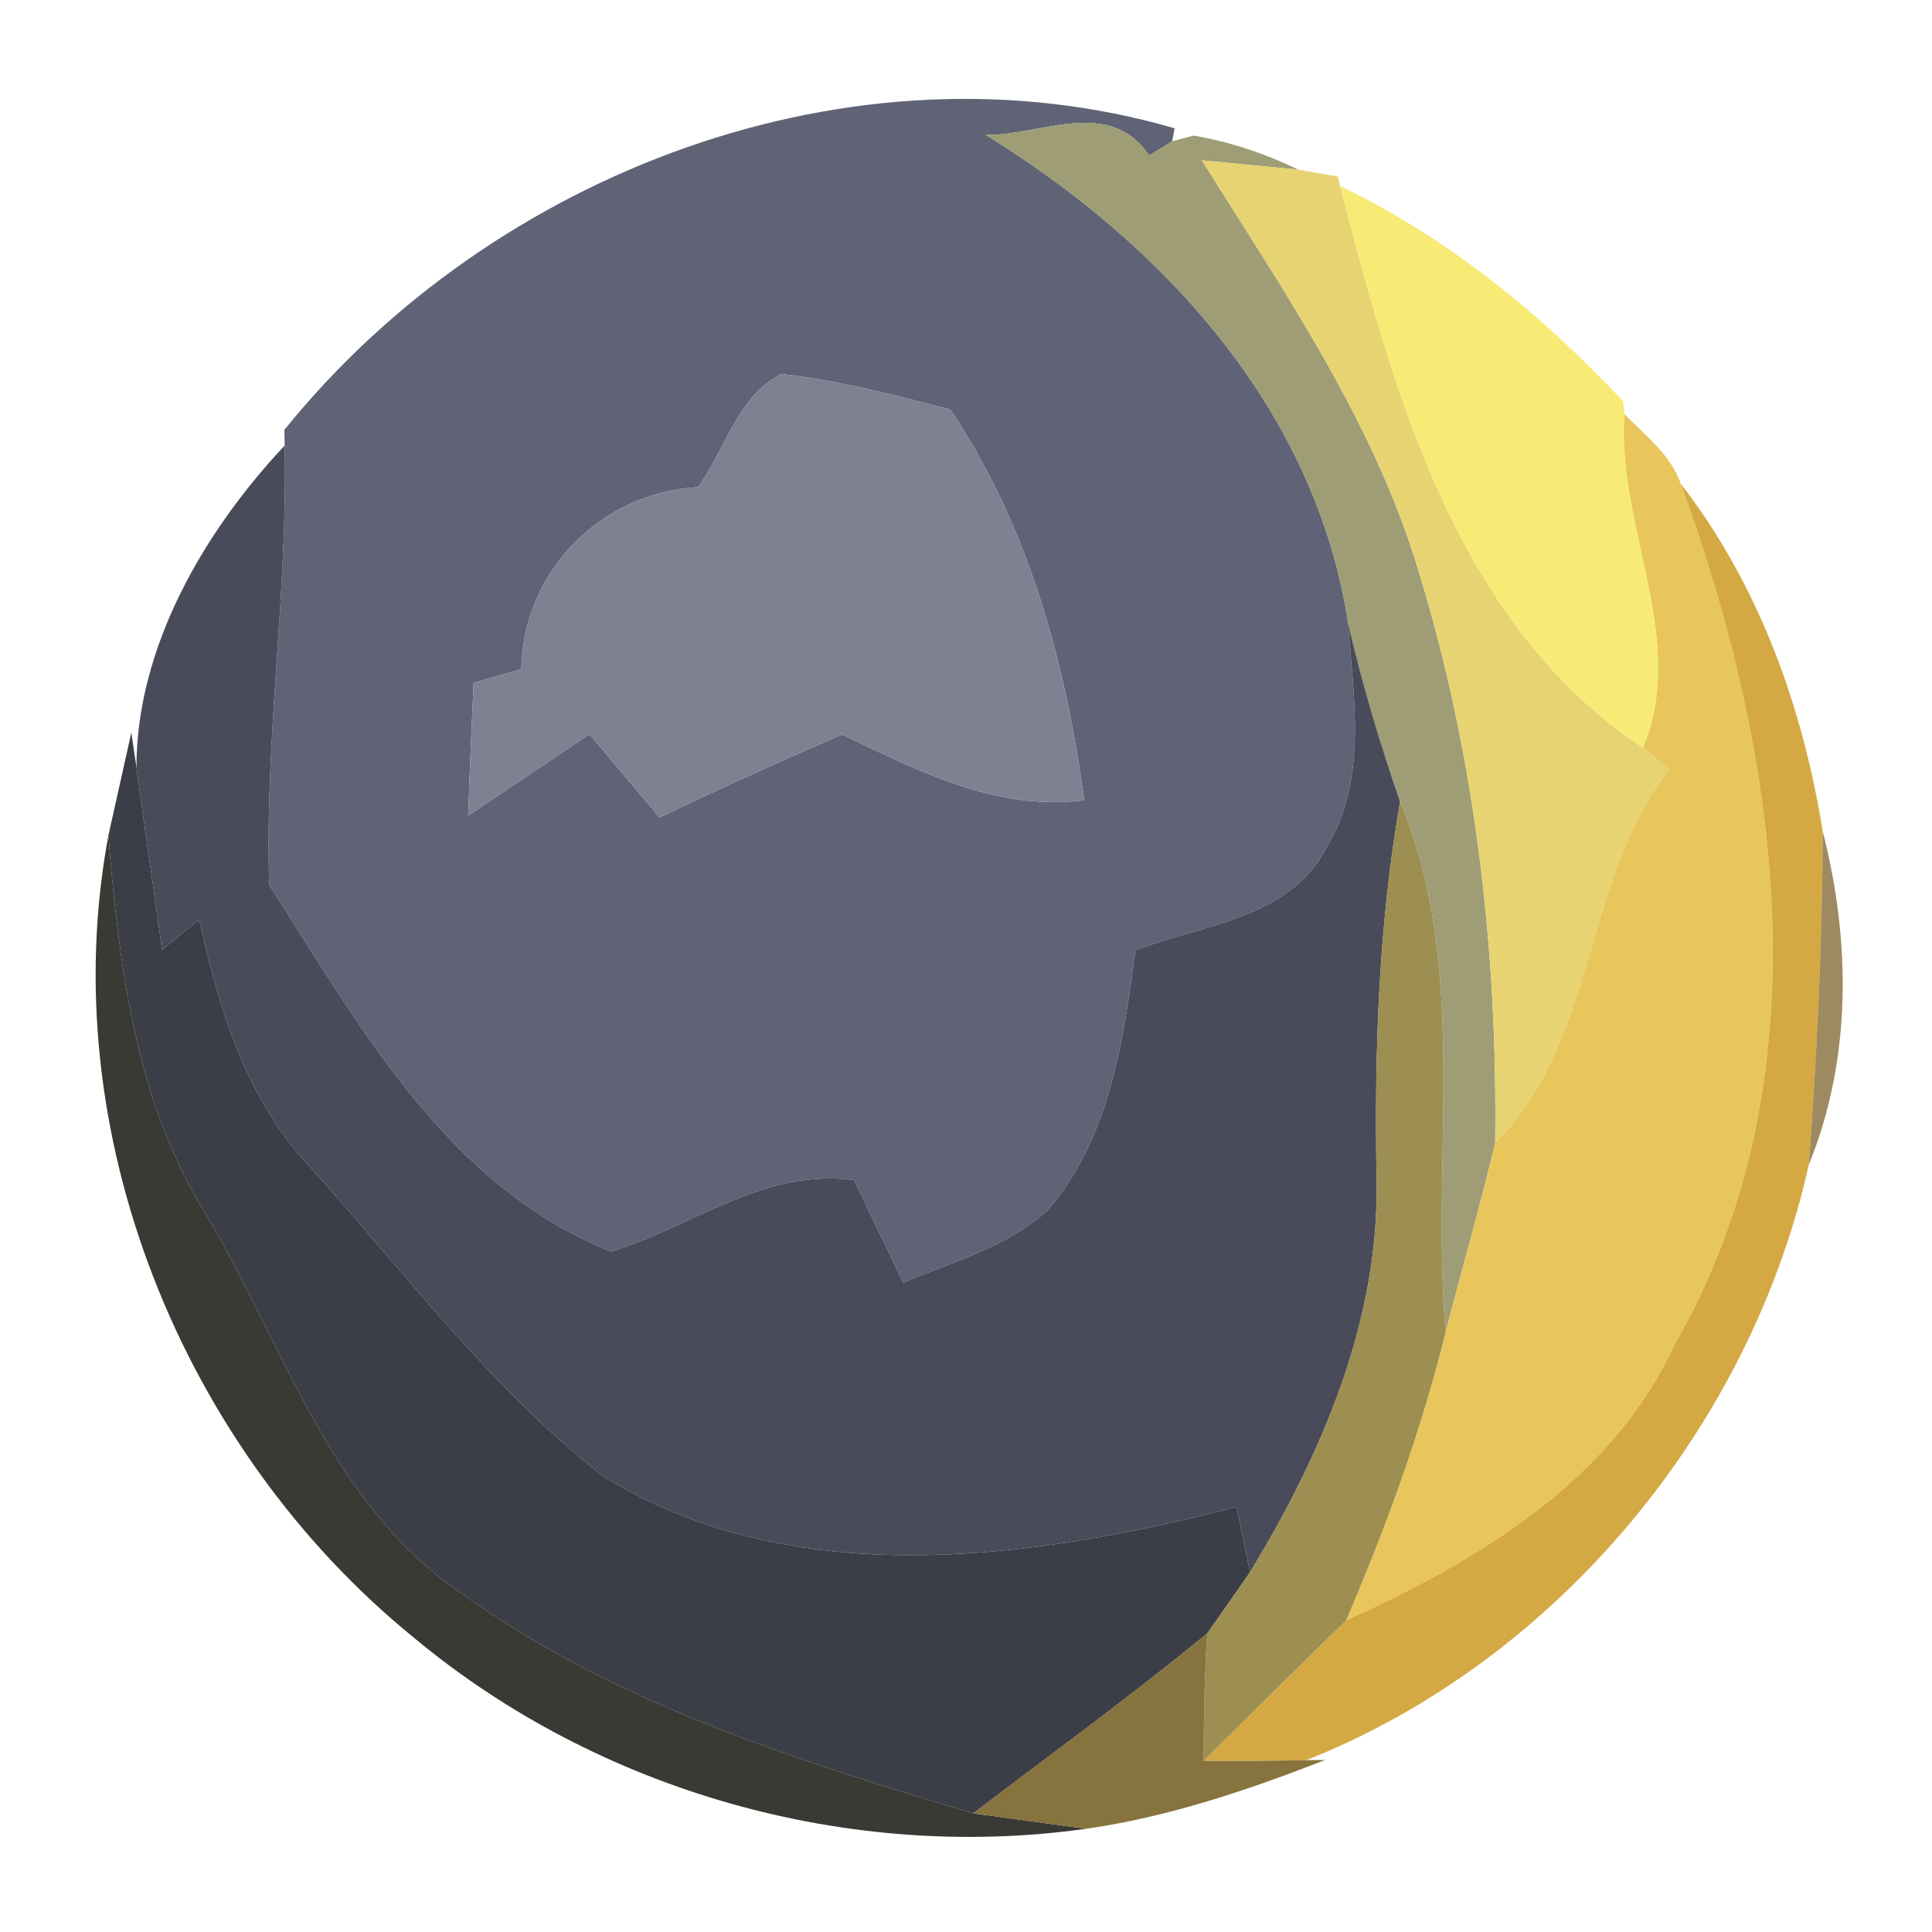 <?xml version="1.0" encoding="UTF-8" ?>
<!DOCTYPE svg PUBLIC "-//W3C//DTD SVG 1.1//EN" "http://www.w3.org/Graphics/SVG/1.1/DTD/svg11.dtd">
<svg width="64pt" height="64pt" viewBox="0 0 64 64" version="1.1" xmlns="http://www.w3.org/2000/svg">
<g id="#5f6375ff">
<path fill="#5f6375" opacity="1.00" d=" M 9.42 14.24 C 16.30 5.71 28.23 1.15 38.91 4.25 L 38.83 4.68 C 38.64 4.80 38.26 5.03 38.07 5.15 C 36.74 3.20 34.49 4.49 32.66 4.47 C 38.55 8.11 43.58 13.57 44.66 20.65 C 44.83 23.09 45.31 25.81 43.97 28.02 C 42.78 30.42 39.84 30.63 37.61 31.48 C 37.22 34.48 36.75 37.73 34.70 40.10 C 33.35 41.31 31.56 41.80 29.92 42.49 C 29.38 41.36 28.83 40.22 28.29 39.09 C 25.28 38.69 22.93 40.65 20.24 41.46 C 14.80 39.29 11.91 33.98 8.92 29.32 C 8.76 24.45 9.54 19.62 9.43 14.76 L 9.42 14.24 M 23.12 16.14 C 19.90 16.31 17.32 18.94 17.27 22.17 C 16.87 22.28 16.08 22.51 15.69 22.62 C 15.62 24.09 15.56 25.55 15.51 27.02 C 16.85 26.12 18.19 25.22 19.53 24.32 C 20.30 25.24 21.07 26.16 21.85 27.08 C 23.85 26.12 25.86 25.21 27.90 24.33 C 30.42 25.54 33.03 26.88 35.92 26.51 C 35.29 21.94 34.08 17.43 31.48 13.57 C 29.64 13.09 27.79 12.60 25.89 12.39 C 24.43 13.11 24.03 14.90 23.12 16.14 Z" />
</g>
<g id="#9e9d76ff">
<path fill="#9e9d76" opacity="1.00" d=" M 32.66 4.47 C 34.49 4.49 36.74 3.20 38.07 5.15 C 38.26 5.03 38.64 4.80 38.83 4.68 L 39.54 4.49 C 40.74 4.70 41.90 5.08 43.01 5.62 C 42.21 5.54 40.61 5.39 39.81 5.31 C 42.53 9.65 45.50 13.95 46.99 18.91 C 48.87 25.03 49.61 31.47 49.53 37.86 C 49.03 39.96 48.43 42.03 47.89 44.12 C 47.38 38.29 48.70 32.10 46.38 26.56 C 45.71 24.62 45.12 22.65 44.66 20.65 C 43.58 13.57 38.55 8.11 32.66 4.47 Z" />
</g>
<g id="#e8d372ff">
<path fill="#e8d372" opacity="1.00" d=" M 39.81 5.31 C 40.61 5.39 42.21 5.54 43.01 5.62 C 43.33 5.68 43.99 5.79 44.32 5.85 L 44.39 6.16 C 46.17 12.97 48.21 20.66 54.43 24.77 C 54.72 25.01 55.00 25.24 55.28 25.48 C 52.42 29.20 52.89 34.48 49.53 37.86 C 49.61 31.47 48.87 25.03 46.99 18.91 C 45.50 13.95 42.53 9.65 39.81 5.31 Z" />
</g>
<g id="#f7eb75ff">
<path fill="#f7eb75" opacity="1.00" d=" M 54.43 24.77 C 48.21 20.66 46.17 12.97 44.39 6.16 C 47.97 7.88 51.06 10.41 53.77 13.29 L 53.81 13.72 C 53.55 17.43 55.93 21.17 54.43 24.77 Z" />
</g>
<g id="#7d8191ff">
<path fill="#7d8191" opacity="1.00" d=" M 23.12 16.14 C 24.03 14.90 24.43 13.11 25.89 12.39 C 27.79 12.60 29.64 13.09 31.48 13.57 C 34.08 17.43 35.29 21.94 35.92 26.51 C 33.03 26.88 30.42 25.54 27.90 24.33 C 25.86 25.21 23.85 26.12 21.85 27.08 C 21.07 26.16 20.30 25.24 19.53 24.32 C 18.19 25.22 16.85 26.12 15.51 27.02 C 15.56 25.55 15.62 24.09 15.69 22.62 C 16.08 22.51 16.87 22.28 17.27 22.17 C 17.32 18.94 19.90 16.31 23.12 16.14 Z" />
</g>
<g id="#e8c65bff">
<path fill="#e8c65b" opacity="1.00" d=" M 53.81 13.72 C 54.50 14.42 55.35 15.07 55.68 16.03 C 58.98 25.11 60.51 35.76 55.48 44.53 C 53.38 49.07 48.96 51.69 44.59 53.68 C 45.92 50.58 47.08 47.40 47.89 44.12 C 48.43 42.03 49.03 39.96 49.53 37.86 C 52.89 34.48 52.42 29.20 55.28 25.48 C 55.00 25.24 54.72 25.01 54.43 24.77 C 55.93 21.17 53.55 17.43 53.81 13.72 Z" />
</g>
<g id="#494b5aff">
<path fill="#494b5a" opacity="1.00" d=" M 4.52 25.42 C 4.52 21.45 6.75 17.61 9.43 14.76 C 9.54 19.62 8.76 24.45 8.92 29.32 C 11.91 33.98 14.80 39.29 20.24 41.46 C 22.93 40.65 25.28 38.69 28.29 39.09 C 28.83 40.22 29.38 41.36 29.92 42.49 C 31.56 41.80 33.35 41.31 34.70 40.10 C 36.75 37.73 37.22 34.48 37.61 31.48 C 39.84 30.63 42.78 30.42 43.97 28.02 C 45.31 25.81 44.83 23.09 44.66 20.65 C 45.12 22.65 45.71 24.62 46.38 26.56 C 45.66 30.68 45.53 34.86 45.60 39.03 C 45.71 43.71 43.80 48.15 41.41 52.08 C 41.30 51.54 41.07 50.46 40.96 49.92 C 34.17 51.66 26.25 52.78 19.98 48.90 C 16.26 46.00 13.42 42.16 10.28 38.67 C 8.15 36.41 7.25 33.41 6.60 30.46 C 6.19 30.79 5.78 31.13 5.37 31.46 C 5.09 29.45 4.79 27.43 4.52 25.42 Z" />
</g>
<g id="#d4a943ff">
<path fill="#d4a943" opacity="1.00" d=" M 55.68 16.03 C 58.26 19.36 59.72 23.42 60.38 27.54 C 60.37 31.22 60.19 34.90 59.92 38.58 C 57.98 47.28 51.58 55.01 43.27 58.31 C 42.13 58.33 41.00 58.34 39.87 58.33 C 41.44 56.78 43.00 55.22 44.59 53.68 C 48.96 51.69 53.38 49.07 55.48 44.53 C 60.51 35.76 58.98 25.11 55.68 16.03 Z" />
</g>
<g id="#3c3e47ff">
<path fill="#3c3e47" opacity="1.00" d=" M 4.35 24.27 L 4.52 25.42 C 4.79 27.43 5.09 29.45 5.37 31.46 C 5.78 31.13 6.19 30.79 6.60 30.46 C 7.25 33.41 8.15 36.41 10.28 38.67 C 13.42 42.16 16.26 46.00 19.98 48.90 C 26.25 52.78 34.17 51.66 40.96 49.92 C 41.07 50.46 41.30 51.54 41.41 52.08 C 41.06 52.59 40.35 53.60 39.99 54.11 C 37.47 56.18 34.83 58.10 32.24 60.07 C 26.33 58.30 20.28 56.39 15.23 52.74 C 10.87 49.76 9.37 44.43 6.75 40.11 C 4.47 36.37 3.94 31.96 3.59 27.68 C 3.78 26.83 4.16 25.12 4.35 24.27 Z" />
</g>
<g id="#9d8e51ff">
<path fill="#9d8e51" opacity="1.00" d=" M 46.38 26.56 C 48.70 32.10 47.38 38.29 47.89 44.12 C 47.08 47.40 45.92 50.58 44.59 53.68 C 43.00 55.22 41.44 56.78 39.87 58.33 C 39.88 56.93 39.90 55.52 39.99 54.11 C 40.35 53.60 41.06 52.59 41.41 52.08 C 43.80 48.15 45.71 43.71 45.60 39.03 C 45.53 34.86 45.66 30.68 46.38 26.56 Z" />
</g>
<g id="#2c2c26ed">
<path fill="#2c2c26" opacity="0.93" d=" M 13.71 54.25 C 6.02 48.00 1.76 37.50 3.59 27.68 C 3.94 31.96 4.47 36.37 6.75 40.11 C 9.37 44.43 10.87 49.76 15.23 52.74 C 20.28 56.39 26.33 58.30 32.24 60.07 C 33.17 60.20 35.04 60.45 35.98 60.58 C 28.11 61.69 19.82 59.34 13.71 54.25 Z" />
</g>
<g id="#6b4e0ea9">
<path fill="#6b4e0e" opacity="0.66" d=" M 60.38 27.54 C 61.31 31.17 61.35 35.07 59.92 38.58 C 60.19 34.90 60.37 31.22 60.38 27.54 Z" />
</g>
<g id="#816d35f6">
<path fill="#816d35" opacity="0.96" d=" M 32.24 60.07 C 34.83 58.10 37.47 56.18 39.99 54.11 C 39.90 55.52 39.88 56.93 39.87 58.33 C 41.00 58.34 42.13 58.33 43.27 58.31 L 43.90 58.30 C 41.34 59.30 38.71 60.19 35.98 60.58 C 35.04 60.45 33.17 60.20 32.24 60.07 Z" />
</g>
</svg>
